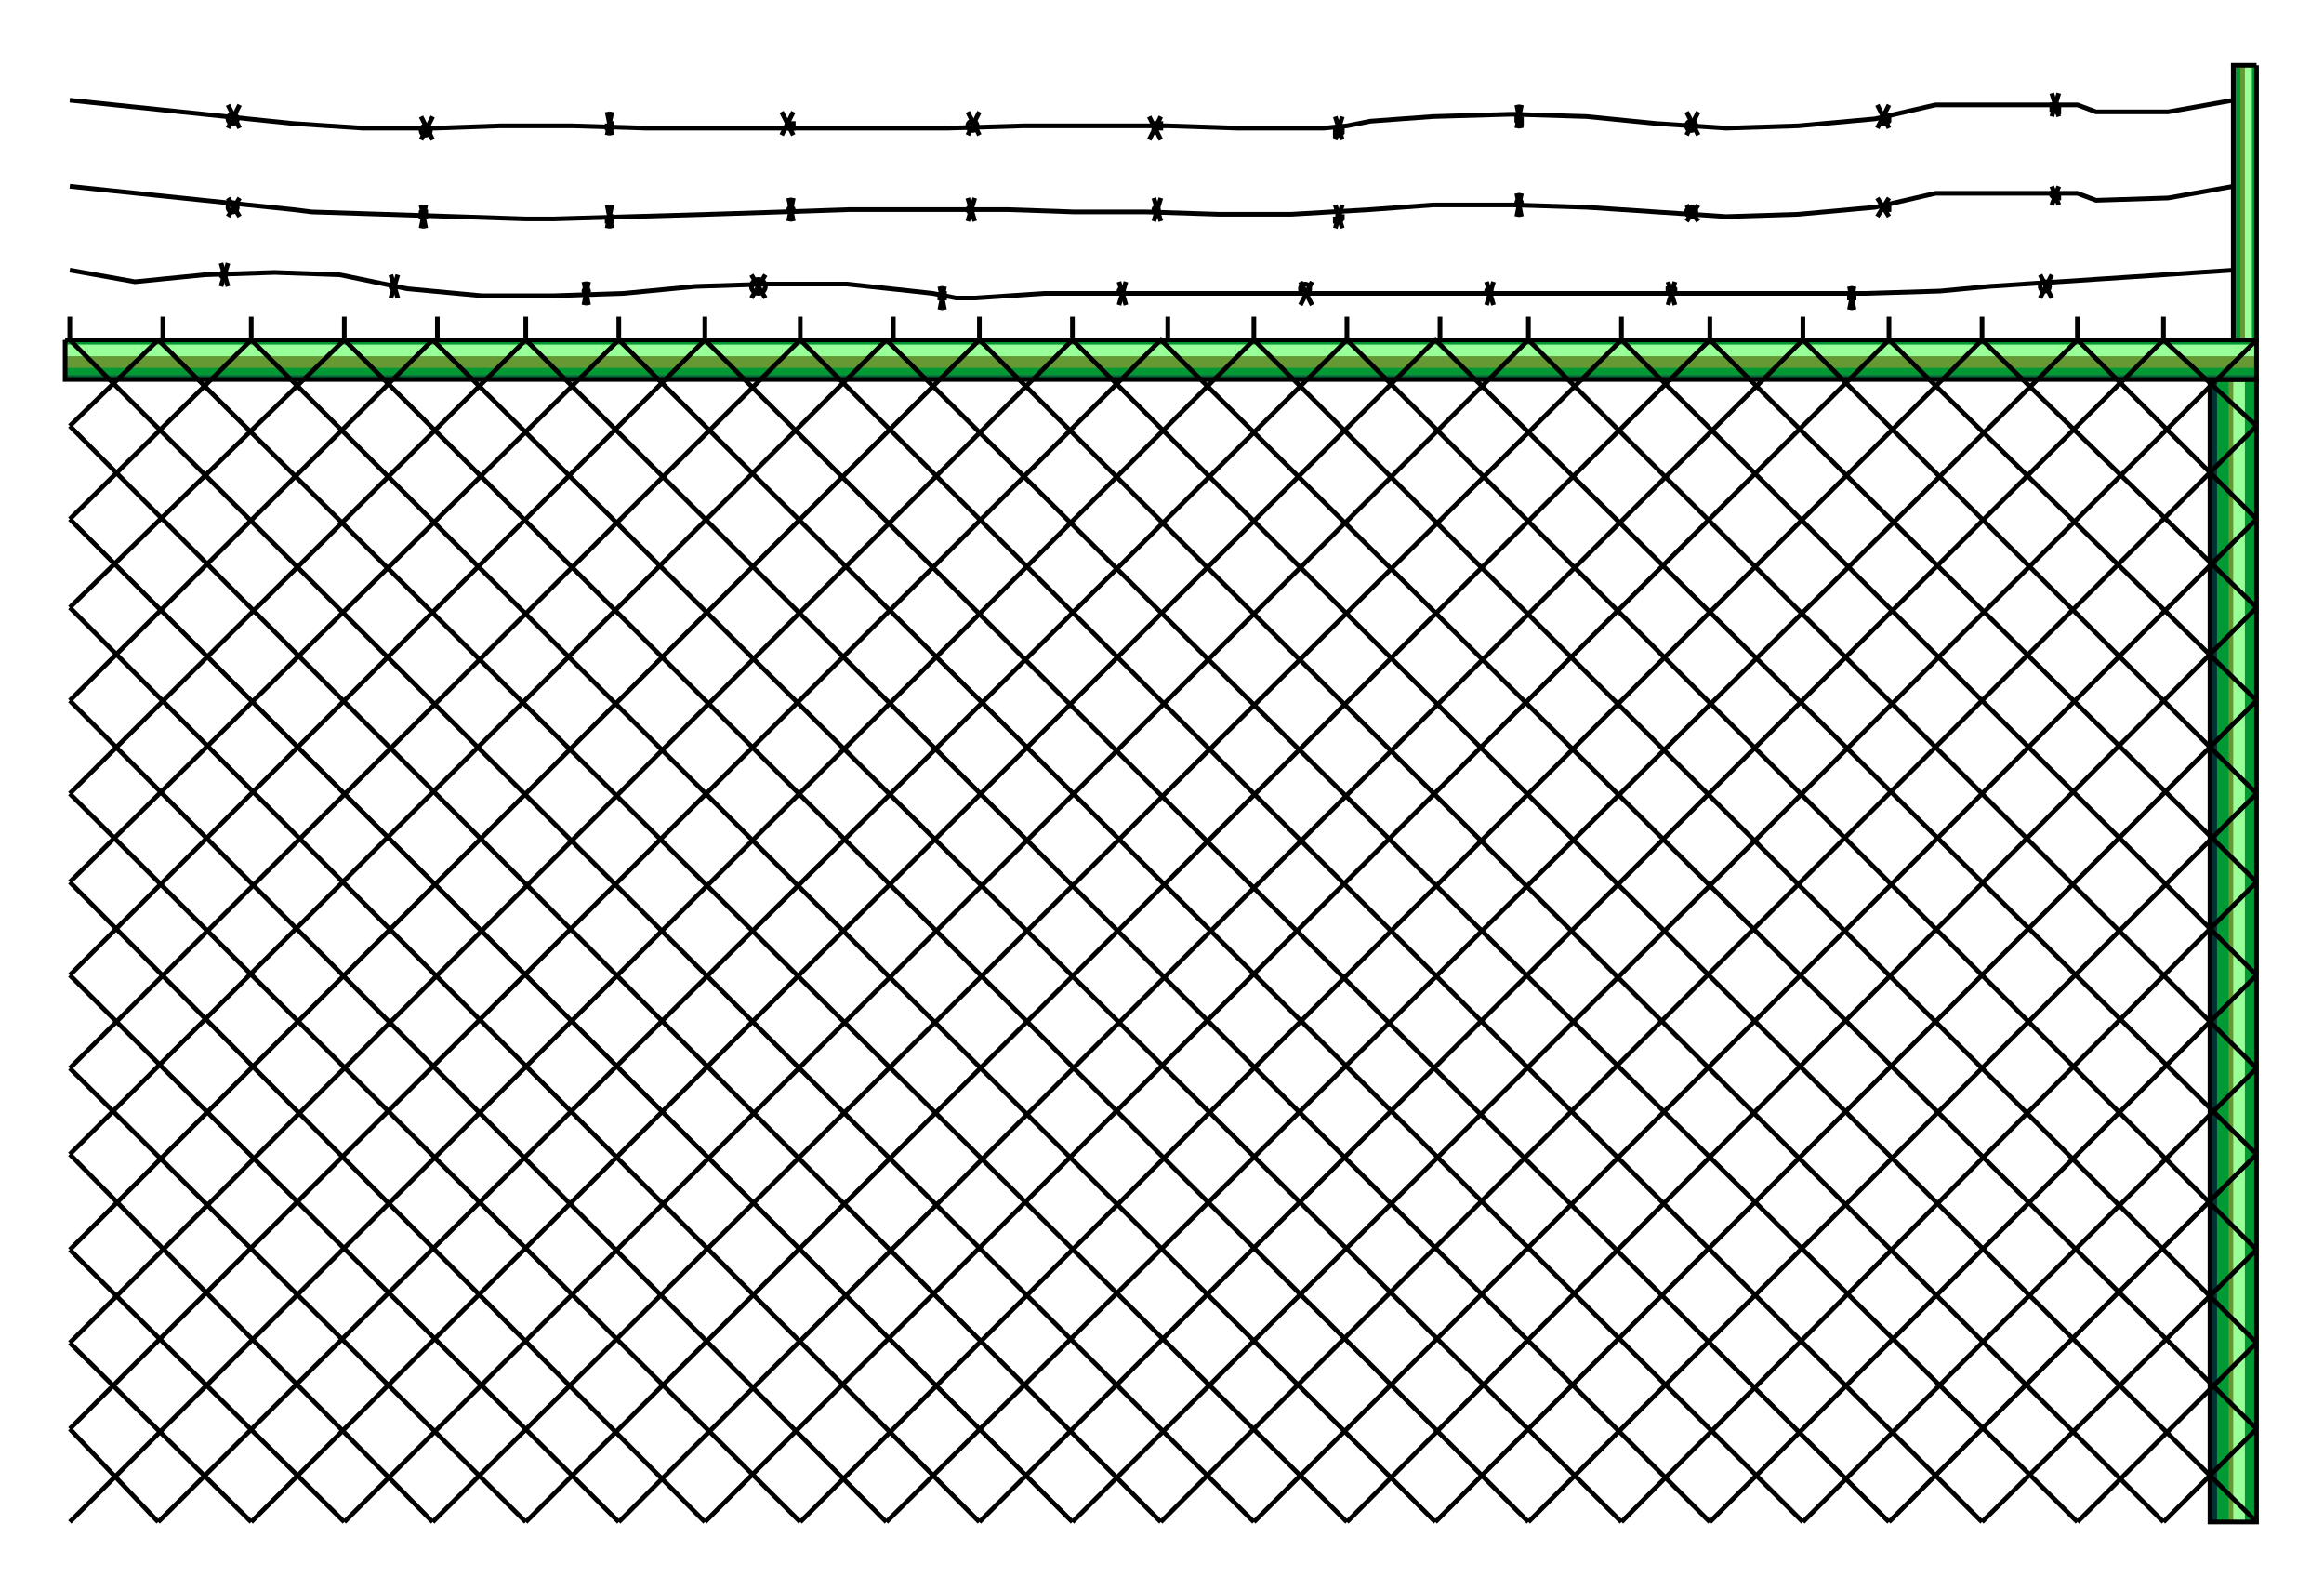  

<svg xmlns:agg="http://www.example.com" xmlns="http://www.w3.org/2000/svg" width="1.572in" height="1.075in" viewBox="0 0 999 683">

<path style="fill:#093" d="M970,654 l-20,0 0,-491 20,0 0,491z" />
<path style="fill:#033" d="M953,654 l-3,0 0,-491 3,0 0,491z" />
<path style="fill:#693" d="M963,654 l-5,0 0,-491 5,0 0,491z" />
<path style="fill:#9f9" d="M965,654 l-5,0 0,-491 5,0 0,491z" />
<path style="fill:none;stroke:#000;stroke-width:2" d="M970,163 l-20,0 0,491 20,0 0,-491" />
<path style="fill:#093" d="M970,146 l0,15 -942,0 0,-15 942,0z" />
<path style="fill:#063" d="M970,161 l0,2 -942,0 0,-2 942,0z" />
<path style="fill:#693" d="M970,153 l0,5 -942,0 0,-5 942,0z" />
<path style="fill:#9f9" d="M970,148 l0,5 -942,0 0,-5 942,0z" />
<path style="fill:none;stroke:#000;stroke-width:2" d="M28,146 l0,17 942,0 0,-17 -942,0" />
<path style="fill:none;stroke:#000;stroke-width:2" d="M930,654 l-509,-508 -391,391" />
<path style="fill:none;stroke:#000;stroke-width:2" d="M970,654 l-509,-508 -431,431" />
<path style="fill:none;stroke:#000;stroke-width:2" d="M970,614 l-471,-468 -469,468" />
<path style="fill:none;stroke:#000;stroke-width:2" d="M970,577 l-431,-431 -509,508" />
<path style="fill:none;stroke:#000;stroke-width:2" d="M970,537 l-391,-391 -511,508" />
<path style="fill:none;stroke:#000;stroke-width:2" d="M970,496 l-353,-350 -509,508" />
<path style="fill:none;stroke:#000;stroke-width:2" d="M970,459 l-313,-313 -509,508" />
<path style="fill:none;stroke:#000;stroke-width:2" d="M970,419 l-273,-273 -511,508" />
<path style="fill:none;stroke:#000;stroke-width:2" d="M970,379 l-235,-233 -509,508" />
<path style="fill:none;stroke:#000;stroke-width:2" d="M970,341 l-195,-195 -509,508" />
<path style="fill:none;stroke:#000;stroke-width:2" d="M970,301 l-158,-155 -509,508" />
<path style="fill:none;stroke:#000;stroke-width:2" d="M970,261 l-118,-115 -508,508" />
<path style="fill:none;stroke:#000;stroke-width:2" d="M970,223 l-77,-77 -512,508" />
<path style="fill:none;stroke:#000;stroke-width:2" d="M970,183 l-40,-37 -509,508" />
<path style="fill:none;stroke:#000;stroke-width:2" d="M970,146 l-509,508" />
<path style="fill:none;stroke:#000;stroke-width:2" d="M970,183 l-471,471" />
<path style="fill:none;stroke:#000;stroke-width:2" d="M970,223 l-431,431" />
<path style="fill:none;stroke:#000;stroke-width:2" d="M970,261 l-391,393" />
<path style="fill:none;stroke:#000;stroke-width:2" d="M970,301 l-353,353" />
<path style="fill:none;stroke:#000;stroke-width:2" d="M970,341 l-313,313" />
<path style="fill:none;stroke:#000;stroke-width:2" d="M970,379 l-273,275" />
<path style="fill:none;stroke:#000;stroke-width:2" d="M970,419 l-235,235" />
<path style="fill:none;stroke:#000;stroke-width:2" d="M970,459 l-195,195" />
<path style="fill:none;stroke:#000;stroke-width:2" d="M970,496 l-158,158" />
<path style="fill:none;stroke:#000;stroke-width:2" d="M970,537 l-118,117" />
<path style="fill:none;stroke:#000;stroke-width:2" d="M970,577 l-77,77" />
<path style="fill:none;stroke:#000;stroke-width:2" d="M970,614 l-40,40" />
<path style="fill:none;stroke:#000;stroke-width:2" d="M893,654 l-512,-508" />
<path style="fill:none;stroke:#000;stroke-width:2" d="M852,654 l-508,-508" />
<path style="fill:none;stroke:#000;stroke-width:2" d="M812,654 l-509,-508" />
<path style="fill:none;stroke:#000;stroke-width:2" d="M775,654 l-509,-508" />
<path style="fill:none;stroke:#000;stroke-width:2" d="M735,654 l-509,-508" />
<path style="fill:none;stroke:#000;stroke-width:2" d="M697,654 l-511,-508" />
<path style="fill:none;stroke:#000;stroke-width:2" d="M657,654 l-509,-508" />
<path style="fill:none;stroke:#000;stroke-width:2" d="M617,654 l-509,-508" />
<path style="fill:none;stroke:#000;stroke-width:2" d="M579,654 l-511,-508" />
<path style="fill:none;stroke:#000;stroke-width:2" d="M539,654 l-509,-508" />
<path style="fill:none;stroke:#000;stroke-width:2" d="M499,654 l-469,-471" />
<path style="fill:none;stroke:#000;stroke-width:2" d="M461,654 l-431,-431" />
<path style="fill:none;stroke:#000;stroke-width:2" d="M421,654 l-391,-393" />
<path style="fill:none;stroke:#000;stroke-width:2" d="M381,654 l-351,-353" />
<path style="fill:none;stroke:#000;stroke-width:2" d="M344,654 l-314,-313" />
<path style="fill:none;stroke:#000;stroke-width:2" d="M303,654 l-273,-275" />
<path style="fill:none;stroke:#000;stroke-width:2" d="M266,654 l-236,-235" />
<path style="fill:none;stroke:#000;stroke-width:2" d="M226,654 l-196,-195" />
<path style="fill:none;stroke:#000;stroke-width:2" d="M186,654 l-156,-158" />
<path style="fill:none;stroke:#000;stroke-width:2" d="M148,654 l-118,-117" />
<path style="fill:none;stroke:#000;stroke-width:2" d="M108,654 l-78,-77" />
<path style="fill:none;stroke:#000;stroke-width:2" d="M68,654 l-38,-40" />
<path style="fill:none;stroke:#000;stroke-width:2" d="M30,496 l351,-350" />
<path style="fill:none;stroke:#000;stroke-width:2" d="M344,146 l-314,313" />
<path style="fill:none;stroke:#000;stroke-width:2" d="M30,419 l273,-273" />
<path style="fill:none;stroke:#000;stroke-width:2" d="M266,146 l-236,233" />
<path style="fill:none;stroke:#000;stroke-width:2" d="M30,341 l196,-195" />
<path style="fill:none;stroke:#000;stroke-width:2" d="M186,146 l-156,155" />
<path style="fill:none;stroke:#000;stroke-width:2" d="M30,261 l118,-115" />
<path style="fill:none;stroke:#000;stroke-width:2" d="M108,146 l-78,77" />
<path style="fill:none;stroke:#000;stroke-width:2" d="M30,183 l38,-37" />
<path style="fill:none;stroke:#000;stroke-width:2" d="M930,146 l0,-10" />
<path style="fill:none;stroke:#000;stroke-width:2" d="M893,146 l0,-10" />
<path style="fill:none;stroke:#000;stroke-width:2" d="M852,146 l0,-10" />
<path style="fill:none;stroke:#000;stroke-width:2" d="M812,146 l0,-10" />
<path style="fill:none;stroke:#000;stroke-width:2" d="M775,146 l0,-10" />
<path style="fill:none;stroke:#000;stroke-width:2" d="M735,146 l0,-10" />
<path style="fill:none;stroke:#000;stroke-width:2" d="M697,146 l0,-10" />
<path style="fill:none;stroke:#000;stroke-width:2" d="M657,146 l0,-10" />
<path style="fill:none;stroke:#000;stroke-width:2" d="M619,146 l0,-10" />
<path style="fill:none;stroke:#000;stroke-width:2" d="M579,146 l0,-10" />
<path style="fill:none;stroke:#000;stroke-width:2" d="M539,146 l0,-10" />
<path style="fill:none;stroke:#000;stroke-width:2" d="M502,146 l0,-10" />
<path style="fill:none;stroke:#000;stroke-width:2" d="M461,146 l0,-10" />
<path style="fill:none;stroke:#000;stroke-width:2" d="M421,146 l0,-10" />
<path style="fill:none;stroke:#000;stroke-width:2" d="M384,146 l0,-10" />
<path style="fill:none;stroke:#000;stroke-width:2" d="M344,146 l0,-10" />
<path style="fill:none;stroke:#000;stroke-width:2" d="M303,146 l0,-10" />
<path style="fill:none;stroke:#000;stroke-width:2" d="M266,146 l0,-10" />
<path style="fill:none;stroke:#000;stroke-width:2" d="M226,146 l0,-10" />
<path style="fill:none;stroke:#000;stroke-width:2" d="M188,146 l0,-10" />
<path style="fill:none;stroke:#000;stroke-width:2" d="M148,146 l0,-10" />
<path style="fill:none;stroke:#000;stroke-width:2" d="M108,146 l0,-10" />
<path style="fill:none;stroke:#000;stroke-width:2" d="M70,146 l0,-10" />
<path style="fill:none;stroke:#000;stroke-width:2" d="M30,146 l0,-10" />
<path style="fill:none;stroke:#000;stroke-width:2" d="M960,43 l-28,5 -31,0 -8,-3 -61,0 -26,6 -33,3 -31,1 -30,-2 -30,-3 -32,-1 -34,1 -27,2 -10,2 -10,1 -7,0 -30,0 -30,-1 -31,0 -31,0 -33,1 -33,0 -35,0 -31,0 -30,0 -32,-1 -31,0 -28,1 -31,0 -30,-2 -96,-10" />
<path style="fill:none;stroke:#000;stroke-width:2" d="M960,80 l-28,5 -31,1 -8,-3 -61,0 -26,6 -33,3 -31,1 -30,-2 -30,-2 -32,-1 -34,0 -27,2 -34,2 -31,0 -31,-1 -31,0 -29,-1 -68,0 -29,1 -31,1 -34,1 -33,1 -6,0 -6,0 -30,-1 -31,-1 -31,-1 -8,-1 -96,-10" />
<path style="fill:none;stroke:#000;stroke-width:2" d="M30,116 l28,5 30,-3 30,-1 28,1 29,6 32,3 31,0 30,-1 31,-3 31,-1 34,0 28,3 9,1 10,2 8,0 30,-2 30,0 46,0 31,0 33,0 34,0 35,0 28,0 116,0 32,-1 21,-2 105,-7" />
<path style="fill:none;stroke:#000;stroke-width:2" d="M885,50 l-3,-10" />
<path style="fill:none;stroke:#000;stroke-width:2" d="M882,50 l3,-10" />
<path style="fill:none;stroke:#000;stroke-width:2" d="M885,45 l-1,0 -1,0 -1,0 0,2 1,0 1,1 1,0 0,-1 0,0 0,-2" />
<path style="fill:none;stroke:#000;stroke-width:2" d="M812,55 l-5,-10" />
<path style="fill:none;stroke:#000;stroke-width:2" d="M807,55 l5,-10" />
<path style="fill:none;stroke:#000;stroke-width:2" d="M810,50 l0,2 0,0 0,1 1,0 1,-1 0,0 0,-2 0,0 -1,0 -1,0" />
<path style="fill:none;stroke:#000;stroke-width:2" d="M730,58 l-5,-10" />
<path style="fill:none;stroke:#000;stroke-width:2" d="M725,58 l5,-10" />
<circle style="fill:none;stroke:#000;stroke-width:2" cx="727" cy="54" r="2" />
<path style="fill:none;stroke:#000;stroke-width:2" d="M654,55 l-2,-10" />
<path style="fill:none;stroke:#000;stroke-width:2" d="M652,55 l2,-10" />
<path style="fill:none;stroke:#000;stroke-width:2" d="M654,50 l-1,0 -1,0 0,0 0,2 0,0 1,1 1,0 0,-1 0,0 0,-2" />
<path style="fill:none;stroke:#000;stroke-width:2" d="M577,60 l-3,-10" />
<path style="fill:none;stroke:#000;stroke-width:2" d="M574,60 l3,-10" />
<path style="fill:none;stroke:#000;stroke-width:2" d="M574,55 l0,2 0,1 0,0 2,0 0,0 1,-1 0,-2 -1,0 0,0 -2,0" />
<path style="fill:none;stroke:#000;stroke-width:2" d="M499,60 l-5,-10" />
<path style="fill:none;stroke:#000;stroke-width:2" d="M494,60 l5,-10" />
<path style="fill:none;stroke:#000;stroke-width:2" d="M496,53 l0,0 0,1 0,1 2,0 1,0 0,0 0,-1 0,-1 -1,0 -2,0" />
<path style="fill:none;stroke:#000;stroke-width:2" d="M421,58 l-5,-10" />
<path style="fill:none;stroke:#000;stroke-width:2" d="M416,58 l5,-10" />
<circle style="fill:none;stroke:#000;stroke-width:2" cx="418" cy="54" r="2" />
<path style="fill:none;stroke:#000;stroke-width:2" d="M341,58 l-5,-10" />
<path style="fill:none;stroke:#000;stroke-width:2" d="M336,58 l5,-10" />
<path style="fill:none;stroke:#000;stroke-width:2" d="M339,53 l0,1 0,1 0,0 1,0 1,0 0,-1 0,-1 0,0 -1,0 -1,0" />
<path style="fill:none;stroke:#000;stroke-width:2" d="M263,58 l-2,-10" />
<path style="fill:none;stroke:#000;stroke-width:2" d="M261,58 l2,-10" />
<path style="fill:none;stroke:#000;stroke-width:2" d="M261,53 l0,1 0,1 0,0 1,0 1,0 0,-1 0,-1 0,0 -1,0 -1,0" />
<path style="fill:none;stroke:#000;stroke-width:2" d="M186,60 l-5,-10" />
<path style="fill:none;stroke:#000;stroke-width:2" d="M181,60 l5,-10" />
<circle style="fill:none;stroke:#000;stroke-width:2" cx="183" cy="56" r="2" />
<path style="fill:none;stroke:#000;stroke-width:2" d="M103,55 l-5,-10" />
<path style="fill:none;stroke:#000;stroke-width:2" d="M98,55 l5,-10" />
<circle style="fill:none;stroke:#000;stroke-width:2" cx="100" cy="51" r="2" />
<circle style="fill:none;stroke:#000;stroke-width:2" cx="100" cy="89" r="2" />
<path style="fill:none;stroke:#000;stroke-width:2" d="M98,93 l5,-8" />
<path style="fill:none;stroke:#000;stroke-width:2" d="M103,93 l-5,-8" />
<path style="fill:none;stroke:#000;stroke-width:2" d="M183,90 l-1,0 -1,1 0,0 0,2 0,0 1,0 1,0 0,-2 0,0 0,-1" />
<path style="fill:none;stroke:#000;stroke-width:2" d="M181,98 l2,-10" />
<path style="fill:none;stroke:#000;stroke-width:2" d="M183,98 l-2,-10" />
<path style="fill:none;stroke:#000;stroke-width:2" d="M261,93 l0,1 0,1 0,0 1,0 1,0 0,-1 0,-1 0,0 -1,0 -1,0" />
<path style="fill:none;stroke:#000;stroke-width:2" d="M261,98 l2,-10" />
<path style="fill:none;stroke:#000;stroke-width:2" d="M263,98 l-2,-10" />
<circle style="fill:none;stroke:#000;stroke-width:2" cx="340" cy="90" r="1" />
<path style="fill:none;stroke:#000;stroke-width:2" d="M339,95 l2,-10" />
<path style="fill:none;stroke:#000;stroke-width:2" d="M341,95 l-2,-10" />
<circle style="fill:none;stroke:#000;stroke-width:2" cx="417" cy="90" r="1" />
<path style="fill:none;stroke:#000;stroke-width:2" d="M416,95 l3,-10" />
<path style="fill:none;stroke:#000;stroke-width:2" d="M419,95 l-3,-10" />
<circle style="fill:none;stroke:#000;stroke-width:2" cx="497" cy="90" r="1" />
<path style="fill:none;stroke:#000;stroke-width:2" d="M496,95 l3,-10" />
<path style="fill:none;stroke:#000;stroke-width:2" d="M499,95 l-3,-10" />
<path style="fill:none;stroke:#000;stroke-width:2" d="M574,93 l0,1 0,1 0,0 2,0 0,0 1,-1 0,-1 -1,0 0,0 -2,0" />
<path style="fill:none;stroke:#000;stroke-width:2" d="M574,98 l3,-10" />
<path style="fill:none;stroke:#000;stroke-width:2" d="M577,98 l-3,-10" />
<circle style="fill:none;stroke:#000;stroke-width:2" cx="653" cy="87" r="1" />
<path style="fill:none;stroke:#000;stroke-width:2" d="M652,93 l2,-10" />
<path style="fill:none;stroke:#000;stroke-width:2" d="M654,93 l-2,-10" />
<circle style="fill:none;stroke:#000;stroke-width:2" cx="727" cy="91" r="2" />
<path style="fill:none;stroke:#000;stroke-width:2" d="M725,95 l5,-7" />
<path style="fill:none;stroke:#000;stroke-width:2" d="M730,95 l-5,-7" />
<path style="fill:none;stroke:#000;stroke-width:2" d="M810,88 l0,1 0,1 0,0 1,0 1,0 0,-1 0,-1 0,0 -1,0 -1,0" />
<path style="fill:none;stroke:#000;stroke-width:2" d="M807,93 l5,-8" />
<path style="fill:none;stroke:#000;stroke-width:2" d="M812,93 l-5,-8" />
<path style="fill:none;stroke:#000;stroke-width:2" d="M885,83 l-1,0 -1,0 -1,0 0,1 1,1 1,0 1,0 0,0 0,-1 0,-1" />
<path style="fill:none;stroke:#000;stroke-width:2" d="M882,88 l3,-8" />
<path style="fill:none;stroke:#000;stroke-width:2" d="M885,88 l-3,-8" />
<path style="fill:none;stroke:#000;stroke-width:2" d="M95,123 l3,-10" />
<path style="fill:none;stroke:#000;stroke-width:2" d="M98,123 l-3,-10" />
<circle style="fill:none;stroke:#000;stroke-width:2" cx="96" cy="118" r="1" />
<path style="fill:none;stroke:#000;stroke-width:2" d="M168,128 l3,-10" />
<path style="fill:none;stroke:#000;stroke-width:2" d="M171,128 l-3,-10" />
<circle style="fill:none;stroke:#000;stroke-width:2" cx="169" cy="123" r="1" />
<path style="fill:none;stroke:#000;stroke-width:2" d="M251,131 l2,-10" />
<path style="fill:none;stroke:#000;stroke-width:2" d="M253,131 l-2,-10" />
<circle style="fill:none;stroke:#000;stroke-width:2" cx="252" cy="125" r="1" />
<path style="fill:none;stroke:#000;stroke-width:2" d="M323,128 l6,-10" />
<path style="fill:none;stroke:#000;stroke-width:2" d="M329,128 l-6,-10" />
<circle style="fill:none;stroke:#000;stroke-width:2" cx="326" cy="123" r="3" />
<path style="fill:none;stroke:#000;stroke-width:2" d="M404,133 l2,-10" />
<path style="fill:none;stroke:#000;stroke-width:2" d="M406,133 l-2,-10" />
<path style="fill:none;stroke:#000;stroke-width:2" d="M404,126 l1,0 1,0 0,1 0,1 0,0 -1,0 -1,0 0,-1 0,-1 0,0" />
<path style="fill:none;stroke:#000;stroke-width:2" d="M481,131 l3,-10" />
<path style="fill:none;stroke:#000;stroke-width:2" d="M484,131 l-3,-10" />
<circle style="fill:none;stroke:#000;stroke-width:2" cx="482" cy="125" r="1" />
<path style="fill:none;stroke:#000;stroke-width:2" d="M559,131 l5,-10" />
<path style="fill:none;stroke:#000;stroke-width:2" d="M564,131 l-5,-10" />
<circle style="fill:none;stroke:#000;stroke-width:2" cx="561" cy="124" r="2" />
<path style="fill:none;stroke:#000;stroke-width:2" d="M639,131 l3,-10" />
<path style="fill:none;stroke:#000;stroke-width:2" d="M642,131 l-3,-10" />
<circle style="fill:none;stroke:#000;stroke-width:2" cx="640" cy="125" r="1" />
<path style="fill:none;stroke:#000;stroke-width:2" d="M717,131 l3,-10" />
<path style="fill:none;stroke:#000;stroke-width:2" d="M720,131 l-3,-10" />
<path style="fill:none;stroke:#000;stroke-width:2" d="M717,123 l2,0 0,0 1,1 0,2 -1,0 0,0 -2,0 0,-2 0,-1 0,0" />
<path style="fill:none;stroke:#000;stroke-width:2" d="M795,133 l2,-10" />
<path style="fill:none;stroke:#000;stroke-width:2" d="M797,133 l-2,-10" />
<path style="fill:none;stroke:#000;stroke-width:2" d="M797,126 l0,0 0,1 0,1 -1,0 -1,0 0,0 0,-1 0,-1 1,0 1,0" />
<path style="fill:none;stroke:#000;stroke-width:2" d="M877,128 l5,-10" />
<path style="fill:none;stroke:#000;stroke-width:2" d="M882,128 l-5,-10" />
<circle style="fill:none;stroke:#000;stroke-width:2" cx="879" cy="123" r="2" />
<path style="fill:#093" d="M970,146 l-10,0 0,-118 10,0 0,118z" />
<path style="fill:#693" d="M965,146 l-2,0 0,-118 2,0 0,118z" />
<path style="fill:#9f9" d="M968,146 l-3,0 0,-118 3,0 0,118z" />
<path style="fill:none;stroke:#000;stroke-width:2" d="M970,28 l-10,0 0,118 10,0 0,-118" />

</svg>
